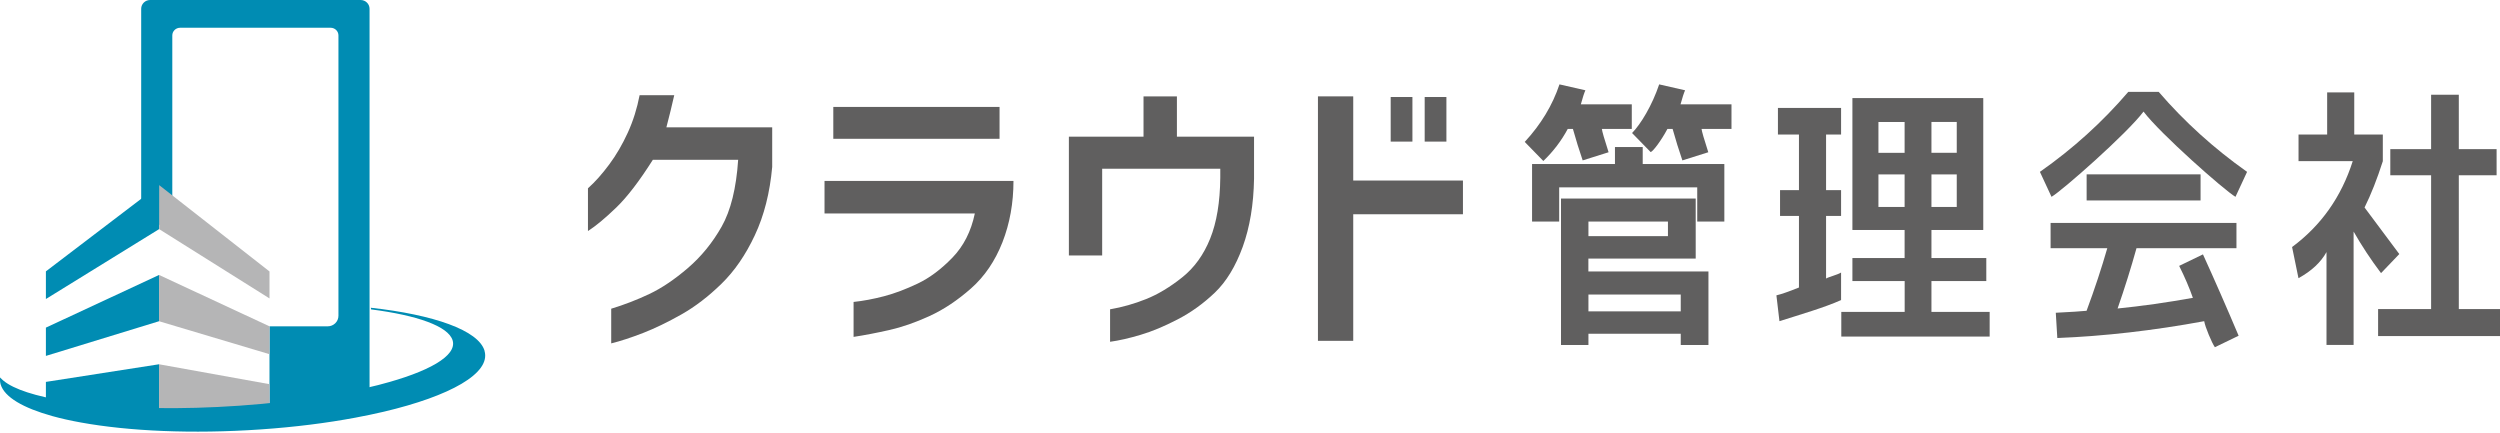 <svg width="225" height="39" viewBox="0 0 225 39" fill="none" xmlns="http://www.w3.org/2000/svg">
<path d="M32.314 0H13.512C13.068 0 12.707 0.355 12.707 0.791V20.237H15.507V3.188C15.507 2.81 15.819 2.498 16.21 2.498H29.757C30.143 2.498 30.46 2.805 30.46 3.188V28.421C30.46 28.944 30.026 29.37 29.494 29.37H24.255V36.965H32.167C32.772 36.965 33.26 36.481 33.26 35.891V0.791C33.26 0.355 32.899 0 32.455 0H32.314Z" fill="#008CB3"/>
<path d="M14.312 16.67L4.131 24.422V26.911L14.312 20.625V16.67Z" fill="#008CB3"/>
<path d="M4.131 34.371V36.821L14.312 36.965V32.784L4.131 34.371Z" fill="#008CB3"/>
<path d="M14.312 28.911V24.749L4.131 29.486V32.032L14.312 28.911Z" fill="#008CB3"/>
<path d="M24.255 26.858V24.432L14.327 16.661L14.322 20.621L24.255 26.858Z" fill="#B5B5B6"/>
<path d="M14.312 36.965H24.26V34.577L14.312 32.784V36.965Z" fill="#B5B5B6"/>
<path d="M14.312 24.744V28.91L24.255 31.878V29.37L14.312 24.744Z" fill="#B5B5B6"/>
<path d="M43.612 31.576C43.07 29.721 39.021 28.325 33.377 27.697L33.396 27.846C37.514 28.373 40.363 29.356 40.738 30.641C41.143 32.031 38.562 33.479 34.201 34.611C34.138 34.625 34.084 34.644 34.021 34.659C33.274 34.85 32.479 35.028 31.64 35.2C30.869 35.359 30.064 35.502 29.22 35.642C26.883 36.02 24.293 36.322 21.537 36.514C16.273 36.879 11.345 36.778 7.511 36.322C6.579 36.212 5.715 36.078 4.925 35.925C2.442 35.45 0.695 34.783 0.012 33.968C-0.012 34.175 -0.002 34.381 0.056 34.587C0.393 35.742 2.091 36.72 4.715 37.449C5.491 37.665 6.35 37.857 7.277 38.024C11.545 38.801 17.297 39.074 23.459 38.648C26.532 38.437 29.405 38.072 31.967 37.593C32.859 37.425 33.723 37.248 34.533 37.056C40.519 35.646 44.192 33.594 43.607 31.581L43.612 31.576Z" fill="#008CB3"/>
<path d="M211.878 12.111H214.454V14.508C213.941 16.109 213.395 17.495 212.81 18.674C214.127 20.424 215.166 21.824 215.937 22.865L214.293 24.581C213.376 23.368 212.556 22.121 211.824 20.841V31.044H209.385V22.687C208.873 23.613 208.034 24.394 206.863 25.036L206.287 22.232C208.902 20.295 210.722 17.72 211.746 14.503H206.868V12.106H209.444V8.318H211.883V12.106L211.878 12.111ZM221.298 27.817H225.001V30.243H214.029V27.817H218.8V15.774H215.127V13.424H218.8V8.525H221.293V13.424H224.694V15.774H221.293V27.817H221.298Z" fill="#605F5F"/>
<path d="M60.683 8.563C60.473 9.493 60.239 10.457 59.975 11.459H69.498V15.026C69.288 17.346 68.771 19.393 67.937 21.168C67.108 22.941 66.103 24.399 64.932 25.54C63.761 26.681 62.561 27.602 61.331 28.297C60.102 28.992 58.951 29.548 57.873 29.97C56.794 30.387 55.843 30.699 55.009 30.905V27.784C56.18 27.429 57.321 26.988 58.438 26.46C59.551 25.933 60.712 25.152 61.912 24.121C63.112 23.09 64.122 21.853 64.946 20.4C65.766 18.952 66.264 16.948 66.434 14.383H58.756C57.546 16.296 56.448 17.73 55.453 18.689C54.462 19.643 53.614 20.348 52.916 20.794V16.948C53.56 16.373 54.194 15.659 54.828 14.805C55.463 13.952 56.019 12.993 56.502 11.938C56.985 10.879 57.336 9.757 57.565 8.568H60.683V8.563Z" fill="#605F5F"/>
<path d="M74.207 19.207V16.282H91.213C91.213 18.267 90.882 20.108 90.223 21.796C89.56 23.483 88.623 24.869 87.403 25.948C86.184 27.026 84.94 27.856 83.662 28.441C82.388 29.026 81.174 29.447 80.022 29.706C78.871 29.965 77.802 30.171 76.822 30.32V27.175C77.69 27.084 78.603 26.911 79.559 26.662C80.515 26.413 81.525 26.029 82.593 25.521C83.662 25.013 84.701 24.236 85.711 23.195C86.72 22.155 87.398 20.827 87.735 19.211H74.217L74.207 19.207ZM74.997 12.49V9.623H89.96V12.49H74.997Z" fill="#605F5F"/>
<path d="M96.199 22.994V12.298H102.917V8.678H105.922V12.298H112.864V16.086C112.825 18.406 112.484 20.448 111.845 22.213C111.201 23.977 110.366 25.353 109.337 26.336C108.308 27.319 107.19 28.124 105.99 28.743C104.79 29.366 103.683 29.831 102.658 30.133C101.639 30.44 100.722 30.646 99.907 30.761V27.837C101.005 27.65 102.083 27.343 103.151 26.916C104.219 26.489 105.303 25.837 106.395 24.965C107.493 24.092 108.332 22.927 108.917 21.47C109.503 20.012 109.805 18.186 109.825 15.995V15.189H99.195V22.989H96.189L96.199 22.994Z" fill="#605F5F"/>
<path d="M118.615 30.68V8.673H121.791V16.248H131.665V19.283H121.791V30.675H118.615V30.68ZM125.162 12.744V8.731H127.118V12.744H125.162ZM128.221 12.744V8.731H130.177V12.744H128.221Z" fill="#605F5F"/>
<path d="M173.83 28.071V25.295H178.767V23.224H173.83V20.698H178.494V8.827H166.717V20.698H171.415V23.224H166.717V25.295H171.4H171.42V28.071H165.717V30.291H179.069V28.071H173.83ZM173.83 10.975H176.108V13.751H173.83V10.975ZM173.83 15.697H176.108V18.626H173.83V15.697ZM171.415 18.626H169.059V15.697H171.415V18.626ZM171.415 13.755H169.059V10.979H171.415V13.755Z" fill="#605F5F"/>
<path d="M160.014 12.111H161.906V17.112H160.204V19.437H161.906V25.876C160.989 26.245 160.316 26.48 159.877 26.581L160.15 28.906C162.048 28.302 164.229 27.669 165.697 27.007V24.529C165.36 24.739 164.555 24.927 164.346 25.07V19.437H165.697V17.112H164.346V12.111H165.697V9.714H160.014V12.111Z" fill="#605F5F"/>
<path d="M146.861 11.607V9.387H142.276C142.441 8.783 142.578 8.361 142.685 8.126L140.353 7.594C139.729 9.464 138.69 11.19 137.226 12.772L138.9 14.489C139.797 13.63 140.524 12.671 141.095 11.607H141.563C141.837 12.585 142.129 13.525 142.441 14.436L144.773 13.702C144.388 12.508 144.188 11.809 144.168 11.607H146.866H146.861Z" fill="#605F5F"/>
<path d="M155.834 11.607V9.387H151.248C151.414 8.783 151.55 8.361 151.658 8.126L149.326 7.594C148.701 9.464 147.662 11.19 146.886 11.972L148.56 13.688C148.77 13.63 149.501 12.671 150.067 11.607H150.536C150.809 12.585 151.102 13.525 151.414 14.436L153.746 13.702C153.36 12.508 153.16 11.809 153.141 11.607H155.839H155.834Z" fill="#605F5F"/>
<path d="M142.959 23.272H152.613V17.869H140.49V31.049H142.959V30.037H151.267V31.049H153.76V24.432H142.954V23.272H142.959ZM142.959 19.94H150.115V21.253H142.959V19.94ZM151.267 26.508V28.023H142.959V26.508H151.267Z" fill="#605F5F"/>
<path d="M147.844 13.233H145.346V14.762H137.886V19.94H140.326V16.862H152.751V19.94H155.191V14.762H147.844V13.233Z" fill="#605F5F"/>
<path d="M196.125 23.929C196.637 24.955 197.047 25.914 197.359 26.806C195.003 27.228 192.744 27.549 190.583 27.765C191.222 25.928 191.788 24.121 192.285 22.337H201.281V20.065H184.553V22.337H189.656C189.143 24.121 188.524 26 187.792 27.971C187.299 28.019 186.377 28.081 185.021 28.148L185.158 30.421C189.397 30.253 193.807 29.75 198.378 28.906C198.432 29.194 198.569 29.601 198.788 30.128C199.008 30.661 199.193 31.035 199.339 31.25L201.476 30.215C200.379 27.621 199.31 25.181 198.266 22.894L196.125 23.929Z" fill="#605F5F"/>
<path d="M192.915 10.04C194.403 12.02 200.213 17.145 201.193 17.715L202.237 15.467C199.257 13.362 196.608 10.965 194.285 8.271H191.544C189.222 10.979 186.573 13.381 183.592 15.467L184.636 17.715C185.607 17.15 191.432 12.02 192.92 10.04H192.915Z" fill="#605F5F"/>
<path d="M198.051 15.692H187.797V18.041H198.051V15.692Z" fill="#605F5F"/>
</svg>
